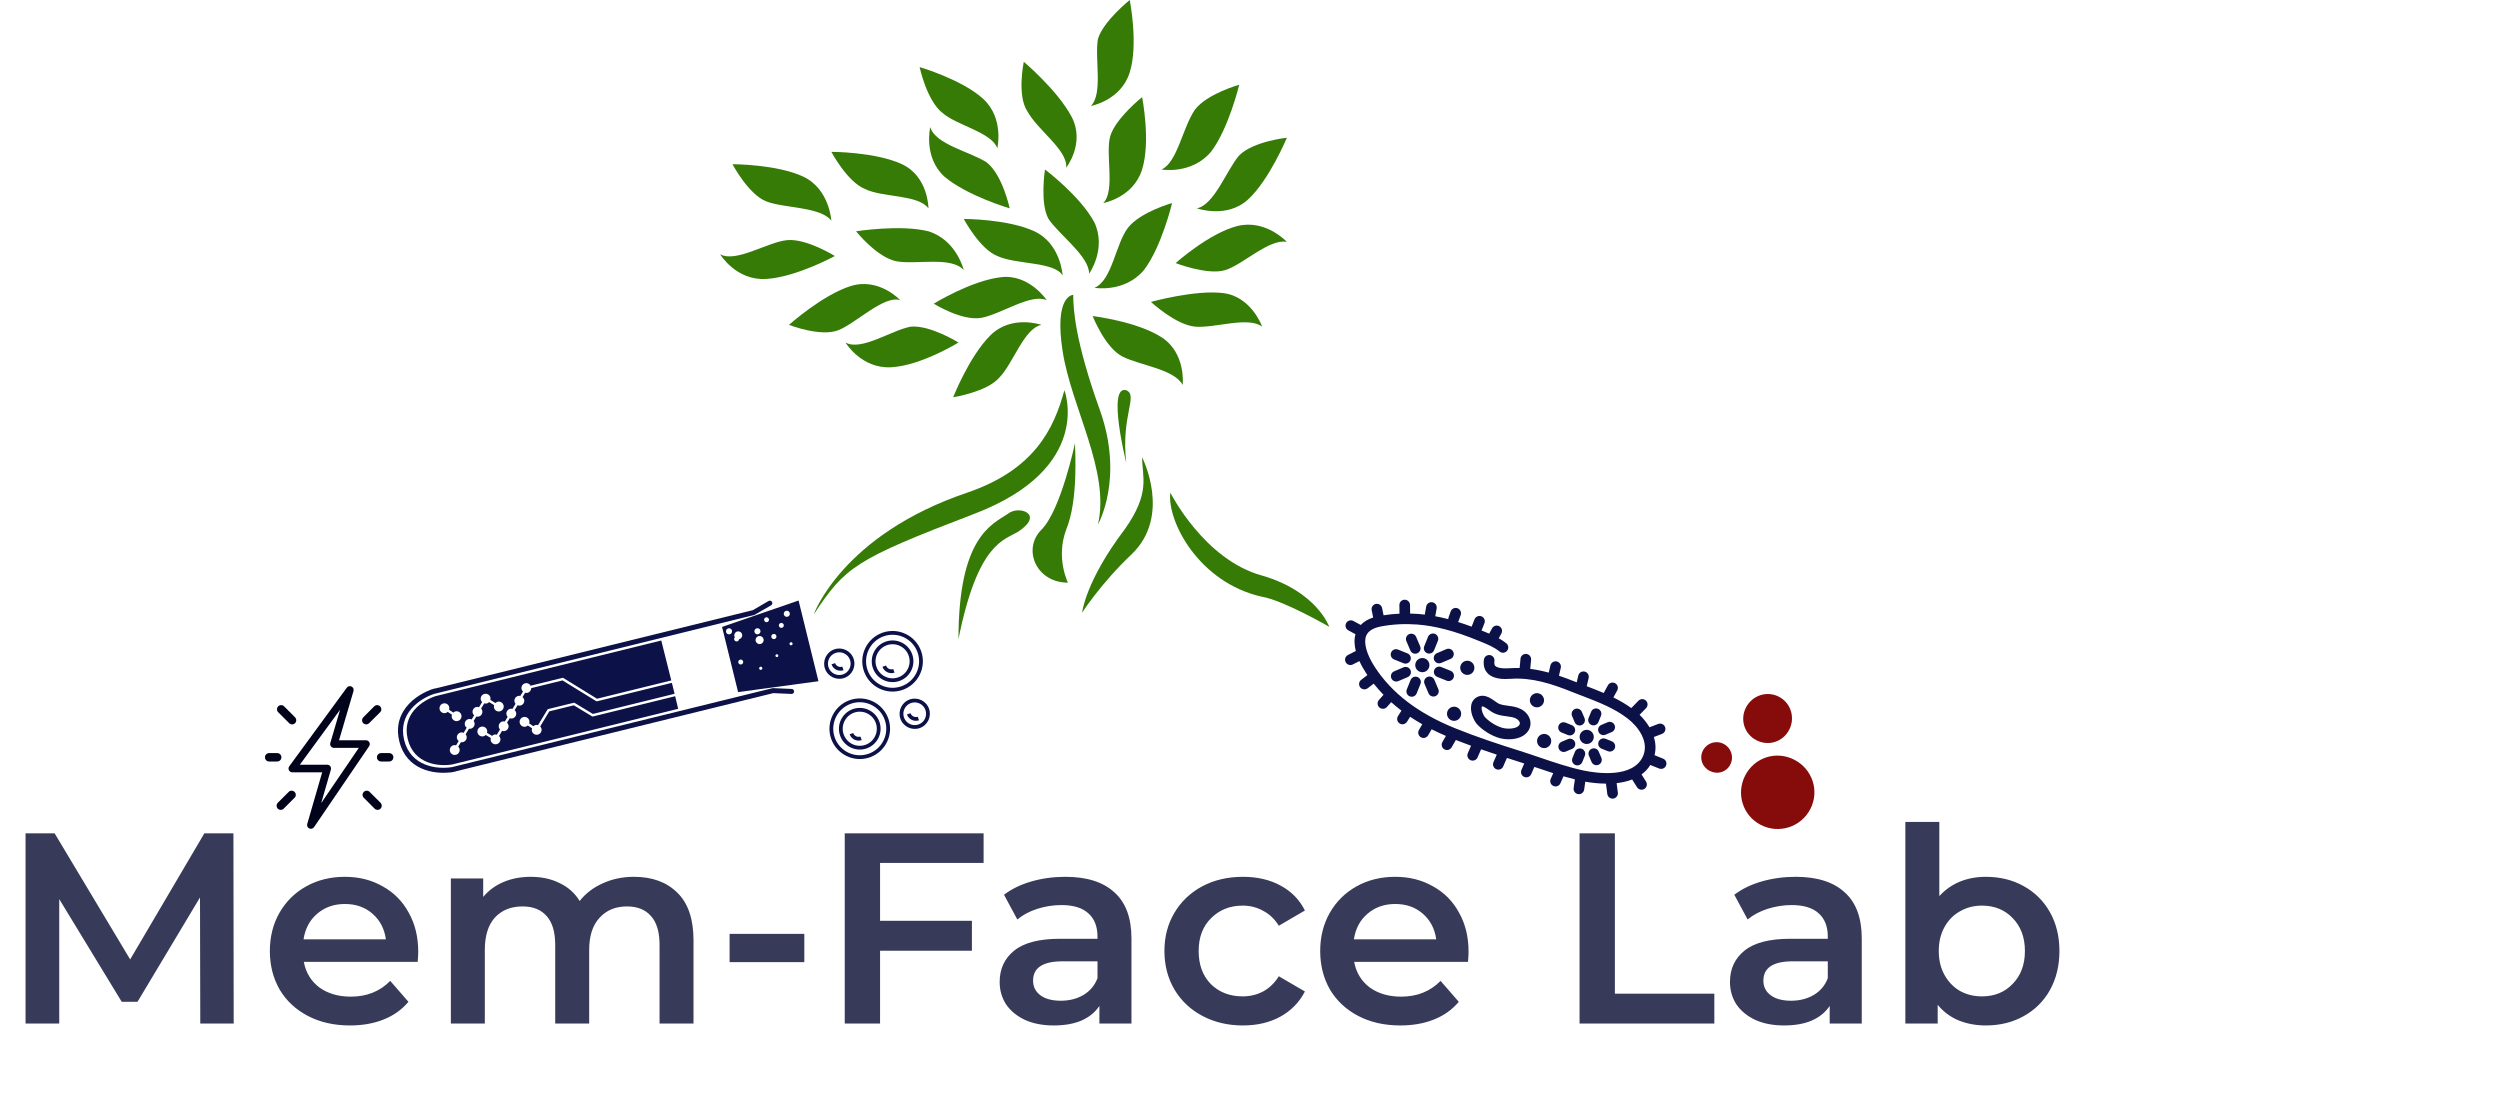 <svg width="1104" height="483" viewBox="0 0 1104 483" fill="none" xmlns="http://www.w3.org/2000/svg">
<path d="M600.323 291.936L597.393 293.426C597.344 293.451 597.294 293.474 597.243 293.495C596.117 293.973 594.798 293.503 594.235 292.397C593.646 291.241 594.107 289.826 595.263 289.238L598.439 287.622C598.534 287.574 598.633 287.543 598.731 287.509C598.099 285.036 597.91 282.465 598.584 280.073L595.414 278.353C594.274 277.735 593.851 276.309 594.468 275.168C595.088 274.029 596.515 273.606 597.654 274.224L600.901 275.985C602.252 274.539 604.085 273.439 606.387 272.694L605.735 269.458C605.48 268.184 606.31 266.943 607.574 266.691C608.846 266.434 610.084 267.257 610.341 268.529L610.983 271.711C613.294 271.348 615.643 271.097 618.034 270.991C618.03 270.941 618.018 270.895 618.017 270.845L617.965 267.217C617.946 265.92 618.983 264.857 620.28 264.834C621.578 264.816 622.644 265.852 622.662 267.15L622.714 270.778C622.715 270.838 622.693 270.892 622.69 270.952C623.838 270.98 624.987 271.013 626.146 271.099C627.159 271.174 628.181 271.278 629.211 271.403C629.214 271.283 629.217 271.162 629.238 271.04L629.801 267.859C630.028 266.579 631.249 265.729 632.525 265.955C633.802 266.181 634.654 267.4 634.428 268.677L633.865 271.858C633.848 271.953 633.809 272.037 633.781 272.126C635.67 272.481 637.59 272.901 639.571 273.423C639.573 273.166 639.592 272.905 639.683 272.648L640.621 270.017C641.057 268.794 642.402 268.158 643.622 268.593C644.844 269.029 645.482 270.372 645.046 271.594L644.108 274.225C644.05 274.387 643.976 274.539 643.889 274.68C645.827 275.285 647.817 275.965 649.875 276.728L651.159 273.487C651.636 272.281 653.004 271.691 654.208 272.169C655.415 272.647 656.004 274.012 655.526 275.218L654.254 278.429C654.333 278.461 654.407 278.488 654.486 278.52L655.402 278.893C656.139 279.192 656.881 279.497 657.622 279.811L658.895 277.474C659.514 276.335 660.942 275.915 662.08 276.535C663.22 277.155 663.64 278.583 663.019 279.722L661.849 281.871C663.001 282.518 664.13 283.22 665.187 284.08C666.193 284.899 666.346 286.379 665.526 287.385C664.71 288.389 663.228 288.542 662.222 287.724C659.79 285.744 656.801 284.531 653.635 283.246L652.708 282.869C642.344 278.631 633.792 276.38 625.797 275.785C620.267 275.372 614.863 275.668 609.737 276.66C606.342 277.322 604.189 278.673 603.335 280.688C602.04 283.743 603.458 288.932 607.128 294.57C614.642 306.106 626.152 314.914 642.318 321.492C652.129 325.484 662.37 328.826 671.096 331.567C673.999 332.48 676.959 333.488 679.821 334.462C686.235 336.645 692.869 338.902 699.395 340.278C704.474 341.347 721.369 344.036 725.654 333.713C728.213 327.542 723.578 321.039 718.831 317.345C712.934 312.757 705.655 309.967 698.616 307.268C696.986 306.643 695.361 306.02 693.756 305.378C685.481 302.064 676.536 299.09 667.207 299.764C663.985 299.997 659.405 299.988 656.858 297.241C655.894 296.199 654.841 294.316 655.297 291.258C655.489 289.975 656.684 289.092 657.968 289.282C659.25 289.473 660.135 290.669 659.944 291.952C659.724 293.421 660.161 293.892 660.305 294.047C660.793 294.574 662.294 295.409 666.869 295.078C668.287 294.976 669.689 294.962 671.08 294.999C671.082 294.967 671.077 294.936 671.08 294.904L671.45 290.903C671.568 289.611 672.717 288.661 674.005 288.78C675.297 288.9 676.248 290.044 676.127 291.336L675.756 295.338C675.755 295.351 675.749 295.363 675.747 295.376C678.532 295.729 681.258 296.301 683.926 297.031L684.667 293.852C684.963 292.589 686.225 291.801 687.489 292.098C688.752 292.392 689.537 293.655 689.243 294.918L688.433 298.393C690.84 299.202 693.199 300.094 695.502 301.016C695.759 301.118 696.022 301.216 696.279 301.318L696.977 298.326C697.27 297.064 698.536 296.277 699.798 296.573C701.061 296.868 701.846 298.13 701.551 299.394L700.701 303.036C703.192 303.992 705.705 304.965 708.193 306.028L710.051 302.636C710.675 301.499 712.103 301.082 713.241 301.704C714.378 302.328 714.795 303.755 714.173 304.893L712.474 307.994C715.217 309.341 717.876 310.871 720.388 312.676L723.528 309.443C724.439 308.509 725.922 308.491 726.851 309.395C727.781 310.299 727.803 311.786 726.899 312.717L724.039 315.66C725.688 317.256 727.212 319.123 728.425 321.169L732.26 319.696C733.47 319.231 734.83 319.836 735.294 321.047C735.749 322.232 735.181 323.558 734.021 324.05C733.996 324.061 733.97 324.071 733.943 324.082L730.353 325.461C731.144 328.021 731.34 330.741 730.644 333.5L734.423 335.017C735.627 335.5 736.211 336.868 735.727 338.073C735.485 338.676 735.02 339.124 734.466 339.359C733.914 339.593 733.273 339.618 732.673 339.377L728.787 337.817C727.726 339.516 726.407 340.891 724.903 341.988L726.893 345.142C727.585 346.239 727.257 347.69 726.161 348.382C726.05 348.451 725.937 348.51 725.822 348.559C724.78 349.001 723.544 348.636 722.92 347.649L720.758 344.222C718.578 345.07 716.241 345.572 713.902 345.83L714.449 350.033C714.588 351.103 713.985 352.097 713.039 352.499C712.846 352.581 712.64 352.638 712.422 352.666C711.136 352.834 709.958 351.927 709.79 350.641L709.193 346.06C705.621 346.034 702.357 345.601 700.064 345.191L699.57 348.688C699.451 349.534 698.894 350.211 698.161 350.522C697.781 350.684 697.354 350.747 696.916 350.685C695.631 350.504 694.738 349.316 694.919 348.031L695.465 344.163C693.78 343.749 692.101 343.301 690.427 342.811L689.085 345.882C688.834 346.454 688.384 346.876 687.85 347.103C687.277 347.346 686.608 347.362 685.992 347.093C684.803 346.573 684.26 345.189 684.78 344L685.904 341.429C683.349 340.609 680.809 339.76 678.309 338.909C678.068 338.827 677.82 338.744 677.578 338.662L676.177 341.864C675.927 342.437 675.477 342.859 674.943 343.085C674.37 343.329 673.701 343.345 673.083 343.076C671.895 342.555 671.354 341.17 671.873 339.982L673.106 337.162C671.962 336.783 670.816 336.404 669.686 336.05C668.316 335.619 666.898 335.168 665.46 334.707L663.818 338.464C663.568 339.036 663.117 339.459 662.584 339.685C662.011 339.928 661.342 339.944 660.725 339.675C659.536 339.156 658.993 337.771 659.513 336.582L660.971 333.248C658.707 332.502 656.396 331.721 654.053 330.904L652.488 334.486C652.237 335.058 651.787 335.48 651.253 335.707C650.68 335.95 650.011 335.966 649.395 335.697C648.206 335.177 647.663 333.793 648.183 332.604L649.617 329.323C647.374 328.506 645.127 327.655 642.886 326.772C642.854 326.842 642.83 326.915 642.791 326.983L641.025 330.039C640.759 330.497 640.363 330.832 639.91 331.025C639.254 331.303 638.478 331.281 637.815 330.896C636.692 330.247 636.308 328.81 636.956 327.688L638.519 324.984C636.334 324.049 634.231 323.072 632.211 322.051L630.67 324.716C630.405 325.175 630.009 325.51 629.555 325.702C628.899 325.981 628.124 325.959 627.461 325.574C626.338 324.924 625.953 323.488 626.601 322.365L628.066 319.832C626.203 318.775 624.419 317.675 622.708 316.532L621.324 318.745C621.059 319.169 620.681 319.479 620.253 319.661C619.572 319.95 618.764 319.913 618.087 319.491C616.988 318.803 616.655 317.353 617.342 316.254L618.824 313.885C618.84 313.858 618.863 313.838 618.88 313.812C617.299 312.613 615.79 311.372 614.352 310.085L612.452 312.225C612.213 312.495 611.926 312.696 611.615 312.829C610.805 313.172 609.836 313.045 609.135 312.423C608.166 311.561 608.077 310.077 608.938 309.107L610.964 306.825C609.426 305.242 607.975 303.602 606.624 301.895L603.953 303.945C603.792 304.07 603.618 304.17 603.44 304.246C602.478 304.654 601.325 304.38 600.66 303.513C599.869 302.484 600.063 301.009 601.092 300.219L603.852 298.1C603.633 297.777 603.405 297.461 603.192 297.133C602.292 295.752 601.237 293.95 600.323 291.936Z" fill="#0C1248"/>
<path d="M660.231 309.686C660.807 310.093 661.403 310.514 661.796 310.699C663.021 311.28 664.454 311.466 665.969 311.662C667.765 311.895 669.8 312.159 671.712 313.159C673.822 314.262 675.333 316.169 675.755 318.263C676.118 320.062 675.649 321.863 674.434 323.333C673.619 324.32 672.572 325.029 671.414 325.521C668.378 326.81 664.579 326.597 662.187 325.937C658.771 324.993 654.921 322.644 652.38 319.952C650.778 318.255 648.979 314.226 649.768 311.073C650.204 309.33 651.37 308.069 653.049 307.495C655.281 306.748 657.326 307.87 658 308.24C658.803 308.68 659.562 309.215 660.231 309.686ZM659.784 314.945C659.027 314.586 658.296 314.071 657.523 313.526C656.928 313.105 656.312 312.672 655.742 312.359L655.74 312.359C654.834 311.861 654.544 311.949 654.543 311.95C654.514 311.96 654.49 311.967 654.471 311.975C654.395 312.008 654.366 312.049 654.326 312.213C654.014 313.458 655.022 315.907 655.796 316.727C657.759 318.807 660.831 320.689 663.438 321.409C665.937 322.099 669.582 321.83 670.812 320.34C671.128 319.958 671.232 319.604 671.151 319.192C671.012 318.506 670.362 317.754 669.536 317.322C668.366 316.711 666.908 316.521 665.366 316.321C663.638 316.097 661.681 315.844 659.784 314.945Z" fill="#0C1248"/>
<path d="M679.939 312.113C678.347 312.789 676.508 312.046 675.832 310.454C675.156 308.862 675.898 307.023 677.491 306.347C679.083 305.671 680.921 306.414 681.597 308.006C682.273 309.598 681.531 311.437 679.939 312.113Z" fill="#0C1248"/>
<path d="M683.117 330.115C681.525 330.791 679.686 330.049 679.01 328.457C678.334 326.865 679.077 325.026 680.669 324.35C682.261 323.674 684.1 324.416 684.776 326.008C685.452 327.6 684.709 329.439 683.117 330.115Z" fill="#0C1248"/>
<path d="M629.331 296.6C627.739 297.276 625.9 296.533 625.224 294.941C624.548 293.349 625.291 291.511 626.883 290.834C628.475 290.158 630.313 290.901 630.99 292.493C631.666 294.085 630.923 295.924 629.331 296.6Z" fill="#0C1248"/>
<path d="M643.344 318.083C641.752 318.759 639.913 318.016 639.237 316.424C638.561 314.832 639.304 312.993 640.896 312.317C642.488 311.641 644.327 312.384 645.003 313.976C645.679 315.568 644.936 317.406 643.344 318.083Z" fill="#0C1248"/>
<path d="M649.189 297.791C647.597 298.468 645.758 297.725 645.082 296.133C644.406 294.541 645.148 292.702 646.741 292.026C648.333 291.35 650.171 292.092 650.847 293.685C651.523 295.277 650.781 297.115 649.189 297.791Z" fill="#0C1248"/>
<path d="M625.888 288.492C624.694 288.999 623.315 288.443 622.808 287.248L621.048 283.104C620.541 281.91 621.098 280.531 622.292 280.024C623.486 279.517 624.865 280.074 625.372 281.268L627.132 285.412C627.639 286.606 627.082 287.985 625.888 288.492Z" fill="#0C1248"/>
<path d="M630.621 281.222C631.107 280.018 632.475 279.437 633.678 279.923C634.881 280.409 635.463 281.778 634.976 282.981L633.29 287.155C633.047 287.757 632.583 288.203 632.03 288.437C631.477 288.672 630.834 288.696 630.232 288.453C629.029 287.967 628.448 286.598 628.934 285.395L630.621 281.222Z" fill="#0C1248"/>
<path d="M641.8 287.903C642.307 289.097 641.749 290.476 640.556 290.983L636.412 292.742C635.218 293.249 633.839 292.693 633.332 291.498C632.824 290.304 633.382 288.925 634.576 288.418L638.72 286.659C639.913 286.152 641.293 286.708 641.8 287.903Z" fill="#0C1248"/>
<path d="M633.371 295.843C633.856 294.64 635.225 294.059 636.428 294.545L640.603 296.23C641.805 296.716 642.387 298.085 641.901 299.288C641.658 299.889 641.194 300.335 640.641 300.57C640.088 300.805 639.445 300.829 638.844 300.586L634.669 298.901C633.466 298.415 632.885 297.046 633.371 295.843Z" fill="#0C1248"/>
<path d="M630.325 298.942C631.519 298.435 632.898 298.992 633.405 300.186L635.165 304.33C635.672 305.524 635.115 306.903 633.921 307.41C632.727 307.917 631.348 307.361 630.841 306.166L629.081 302.022C628.574 300.828 629.132 299.449 630.325 298.942Z" fill="#0C1248"/>
<path d="M627.279 302.039L625.593 306.213C625.35 306.814 624.886 307.26 624.333 307.495C623.78 307.73 623.137 307.754 622.535 307.511C621.332 307.025 620.751 305.656 621.237 304.454L622.923 300.279C623.409 299.076 624.778 298.495 625.981 298.981C627.184 299.467 627.765 300.836 627.279 302.039Z" fill="#0C1248"/>
<path d="M622.882 295.936C623.389 297.13 622.831 298.509 621.638 299.016L617.494 300.776C616.3 301.283 614.921 300.726 614.414 299.532C613.906 298.337 614.464 296.958 615.658 296.452L619.802 294.692C620.995 294.185 622.375 294.742 622.882 295.936Z" fill="#0C1248"/>
<path d="M617.37 286.848L621.544 288.533C622.747 289.019 623.329 290.388 622.843 291.591C622.6 292.193 622.136 292.639 621.583 292.874C621.03 293.109 620.387 293.132 619.785 292.889L615.611 291.204C614.408 290.719 613.826 289.35 614.312 288.147C614.798 286.944 616.167 286.363 617.37 286.848Z" fill="#0C1248"/>
<path d="M701.912 328.302C700.32 328.978 698.481 328.235 697.805 326.643C697.129 325.051 697.872 323.212 699.464 322.536C701.056 321.86 702.894 322.603 703.571 324.195C704.247 325.787 703.504 327.625 701.912 328.302Z" fill="#0C1248"/>
<path d="M698.469 320.194C697.275 320.701 695.896 320.144 695.389 318.95L694.216 316.187C693.709 314.993 694.266 313.614 695.46 313.107C696.653 312.6 698.033 313.157 698.54 314.351L699.713 317.114C700.22 318.308 699.663 319.687 698.469 320.194Z" fill="#0C1248"/>
<path d="M701.515 317.097L702.64 314.314C703.126 313.112 704.494 312.531 705.697 313.017C706.9 313.503 707.482 314.871 706.996 316.075L705.871 318.857C705.628 319.458 705.164 319.904 704.611 320.139C704.058 320.374 703.415 320.398 702.814 320.155C701.61 319.669 701.029 318.3 701.515 317.097Z" fill="#0C1248"/>
<path d="M705.913 323.2C705.406 322.006 705.963 320.627 707.157 320.12L709.92 318.947C711.113 318.44 712.493 318.996 713 320.191C713.507 321.385 712.95 322.764 711.756 323.271L708.993 324.444C707.799 324.951 706.42 324.394 705.913 323.2Z" fill="#0C1248"/>
<path d="M711.831 331.71C711.277 331.945 710.635 331.968 710.033 331.726L707.25 330.603C706.047 330.117 705.466 328.748 705.952 327.545C706.438 326.341 707.806 325.761 709.009 326.246L711.792 327.369C712.995 327.855 713.576 329.224 713.09 330.427C712.847 331.029 712.384 331.475 711.831 331.71Z" fill="#0C1248"/>
<path d="M702.906 330.644C704.1 330.137 705.479 330.693 705.987 331.888L707.16 334.65C707.667 335.844 707.109 337.223 705.916 337.73C704.722 338.237 703.343 337.681 702.835 336.486L701.662 333.724C701.155 332.53 701.713 331.151 702.906 330.644Z" fill="#0C1248"/>
<path d="M699.86 333.741L698.736 336.523C698.493 337.124 698.029 337.57 697.476 337.805C696.923 338.04 696.28 338.064 695.678 337.821C694.475 337.335 693.894 335.966 694.38 334.763L695.504 331.98C695.991 330.778 697.359 330.197 698.562 330.683C699.765 331.169 700.346 332.537 699.86 333.741Z" fill="#0C1248"/>
<path d="M688.376 330.647C687.868 329.453 688.426 328.074 689.62 327.567L692.383 326.394C693.576 325.887 694.956 326.443 695.463 327.638C695.97 328.832 695.412 330.211 694.219 330.718L691.456 331.891C690.262 332.398 688.883 331.841 688.376 330.647Z" fill="#0C1248"/>
<path d="M694.164 324.575C693.611 324.81 692.968 324.834 692.367 324.592L689.584 323.468C688.381 322.982 687.799 321.614 688.285 320.41C688.771 319.207 690.14 318.627 691.342 319.111L694.125 320.235C695.328 320.721 695.91 322.09 695.424 323.293C695.181 323.894 694.717 324.34 694.164 324.575Z" fill="#0C1248"/>
<path d="M473.942 130.212C473.942 130.212 465.365 130.212 469.264 155.162C473.162 180.113 490.316 208.183 484.858 231.574C484.858 231.574 496.554 211.301 485.638 180.893C474.722 150.484 473.942 136.449 473.942 130.212Z" fill="#357B06"/>
<path d="M474.722 195.707C474.722 195.707 468.484 225.336 459.907 233.913C451.331 242.49 457.568 257.304 471.603 257.304C471.603 257.304 466.145 246.388 470.823 233.913C476.281 220.658 474.722 198.826 474.722 195.707Z" fill="#357B06"/>
<path d="M497.333 204.284C497.333 204.284 488.756 169.977 497.333 172.316C502.791 174.655 494.994 183.232 497.333 204.284Z" fill="#357B06"/>
<path d="M470.043 172.316C470.043 172.316 483.298 206.623 430.278 226.896C377.258 247.168 373.359 250.287 359.324 271.339C359.324 271.339 371.8 236.252 427.159 217.539C456.788 207.403 465.365 189.47 470.043 172.316Z" fill="#357B06"/>
<path d="M423.261 282.255C431.838 239.371 443.533 238.591 449.771 234.693C461.467 226.896 449.771 222.997 445.093 226.896C438.075 231.574 423.261 237.032 423.261 282.255Z" fill="#357B06"/>
<path d="M504.351 201.945C504.351 201.945 517.606 227.675 499.672 244.829C486.417 257.304 477.841 270.559 477.841 270.559C477.841 270.559 479.4 256.525 496.554 233.913C508.249 217.539 504.351 210.522 504.351 201.945Z" fill="#357B06"/>
<path d="M516.826 217.539C516.826 217.539 531.641 247.168 557.371 254.185C581.542 261.203 587 276.797 587 276.797C587 276.797 566.728 265.101 557.371 263.542C529.302 257.304 515.267 230.014 516.826 217.539Z" fill="#357B06"/>
<path d="M480.959 120.855C480.959 120.855 488.756 109.939 483.298 98.243C477.061 86.548 461.466 74.852 461.466 74.852C461.466 74.852 459.127 89.667 463.026 96.684C467.704 103.701 480.959 113.058 480.959 120.855Z" fill="#357B06"/>
<path d="M522.284 169.977C522.284 169.977 523.843 155.942 512.927 148.925C502.011 141.907 482.519 139.568 482.519 139.568C482.519 139.568 487.977 153.603 495.774 157.501C503.571 161.4 518.385 162.959 522.284 169.977Z" fill="#357B06"/>
<path d="M469.264 121.635C469.264 121.635 468.484 107.6 456.788 102.142C445.093 96.684 425.6 96.684 425.6 96.684C425.6 96.684 432.617 109.939 440.414 113.058C448.991 116.956 465.365 115.397 469.264 121.635Z" fill="#357B06"/>
<path d="M367.122 97.464C367.122 97.464 366.342 83.429 354.646 77.971C342.951 72.513 323.458 72.513 323.458 72.513C323.458 72.513 330.475 85.768 338.273 88.887C346.07 92.006 362.444 91.226 367.122 97.464Z" fill="#357B06"/>
<path d="M483.299 127.093C483.299 127.093 496.554 129.432 505.13 119.296C512.928 109.159 517.606 89.667 517.606 89.667C517.606 89.667 503.571 93.565 498.113 100.583C492.655 107.6 491.096 123.974 483.299 127.093Z" fill="#357B06"/>
<path d="M557.371 144.246C557.371 144.246 552.693 130.991 540.218 129.432C527.742 127.872 508.25 133.33 508.25 133.33C508.25 133.33 519.165 143.467 527.742 144.246C536.319 145.026 551.134 139.568 557.371 144.246Z" fill="#357B06"/>
<path d="M487.197 89.667C487.197 89.667 500.452 87.328 504.351 74.852C508.249 62.377 504.351 42.884 504.351 42.884C504.351 42.884 492.655 52.241 490.316 60.038C487.977 67.835 492.655 84.209 487.197 89.667Z" fill="#357B06"/>
<path d="M410.785 56.139C410.785 56.139 407.667 69.394 417.023 77.971C427.159 86.548 445.872 92.006 445.872 92.006C445.872 92.006 442.753 77.191 435.736 71.733C428.719 67.055 413.125 63.936 410.785 56.139Z" fill="#357B06"/>
<path d="M318 112.278C318 112.278 325.017 123.974 338.272 123.194C351.528 122.415 368.681 113.058 368.681 113.058C368.681 113.058 356.206 105.261 347.629 106.041C339.052 106.82 325.017 116.177 318 112.278Z" fill="#357B06"/>
<path d="M528.522 92.006C528.522 92.006 541.777 96.684 551.133 88.107C560.49 79.531 568.287 60.818 568.287 60.818C568.287 60.818 553.472 62.377 547.235 68.615C541.777 74.852 536.319 90.447 528.522 92.006Z" fill="#357B06"/>
<path d="M512.927 74.852C512.927 74.852 526.183 77.191 534.759 67.055C542.556 56.919 547.235 37.426 547.235 37.426C547.235 37.426 533.2 41.325 527.742 48.342C522.284 56.139 519.945 71.733 512.927 74.852Z" fill="#357B06"/>
<path d="M470.823 74.072C470.823 74.072 479.4 63.157 473.162 51.461C466.925 39.765 452.11 27.29 452.11 27.29C452.11 27.29 448.991 42.104 453.67 49.122C458.348 57.699 471.603 66.275 470.823 74.072Z" fill="#357B06"/>
<path d="M440.414 65.496C440.414 65.496 443.533 52.241 434.177 43.664C424.82 35.087 406.107 29.629 406.107 29.629C406.107 29.629 409.226 44.444 416.243 49.902C422.481 55.36 438.075 58.478 440.414 65.496Z" fill="#357B06"/>
<path d="M410.006 92.006C410.006 92.006 410.006 77.971 398.31 72.513C386.614 67.055 367.122 67.055 367.122 67.055C367.122 67.055 374.139 80.31 381.936 83.429C389.733 87.328 405.327 85.768 410.006 92.006Z" fill="#357B06"/>
<path d="M397.531 132.551C397.531 132.551 388.174 122.415 375.699 126.313C363.223 130.212 348.409 143.467 348.409 143.467C348.409 143.467 362.444 148.925 370.241 145.806C378.038 142.687 390.513 130.212 397.531 132.551Z" fill="#357B06"/>
<path d="M568.287 106.82C568.287 106.82 558.93 96.684 546.455 99.803C533.98 102.922 519.165 116.177 519.165 116.177C519.165 116.177 533.2 121.635 540.997 119.296C548.794 116.957 560.49 105.261 568.287 106.82Z" fill="#357B06"/>
<path d="M481.739 46.783C481.739 46.783 494.994 44.444 498.893 31.968C502.791 19.493 498.893 0 498.893 0C498.893 0 487.197 9.357 484.858 17.154C483.298 25.73 487.197 41.325 481.739 46.783Z" fill="#357B06"/>
<path d="M462.246 132.551C462.246 132.551 454.449 120.855 441.974 122.414C428.719 123.974 412.345 134.11 412.345 134.11C412.345 134.11 424.82 141.907 433.397 140.348C441.974 138.788 455.229 129.432 462.246 132.551Z" fill="#357B06"/>
<path d="M459.907 143.467C459.907 143.467 446.652 138.788 437.296 148.145C427.939 157.501 420.922 175.435 420.922 175.435C420.922 175.435 435.736 173.096 441.194 166.858C447.432 160.62 452.11 145.026 459.907 143.467Z" fill="#357B06"/>
<path d="M373.359 151.264C373.359 151.264 380.377 162.959 393.632 162.18C406.887 161.4 423.261 151.264 423.261 151.264C423.261 151.264 410.785 143.467 402.208 144.246C393.632 145.806 380.377 155.162 373.359 151.264Z" fill="#357B06"/>
<path d="M425.6 119.296C425.6 119.296 422.481 106.041 410.006 102.142C397.531 99.023 378.038 102.142 378.038 102.142C378.038 102.142 387.394 113.838 395.971 115.397C404.548 116.957 420.142 113.058 425.6 119.296Z" fill="#357B06"/>
<path d="M381.511 296.394C383.921 303.37 391.558 307.084 398.534 304.674C405.509 302.264 409.224 294.627 406.814 287.651C404.404 280.676 396.767 276.961 389.791 279.371C382.815 281.782 379.101 289.419 381.511 296.394ZM405.232 288.198C407.342 294.302 404.092 300.983 397.987 303.093C391.883 305.202 385.202 301.952 383.093 295.848C380.983 289.743 384.233 283.062 390.337 280.953C396.442 278.844 403.123 282.093 405.232 288.198Z" fill="#0C1248"/>
<path d="M385.465 295.028C387.122 299.824 392.372 302.378 397.168 300.721C401.964 299.063 404.517 293.813 402.86 289.017C401.203 284.222 395.953 281.668 391.157 283.325C386.362 284.982 383.808 290.232 385.465 295.028ZM401.279 289.564C402.635 293.488 400.545 297.783 396.621 299.139C392.698 300.495 388.402 298.406 387.046 294.482C385.69 290.557 387.78 286.262 391.704 284.906C395.627 283.551 399.923 285.64 401.279 289.564Z" fill="#0C1248"/>
<path d="M395.011 297.04L394.465 295.459C393.157 295.911 391.725 295.214 391.273 293.906L389.691 294.453C390.445 296.633 392.831 297.793 395.011 297.04Z" fill="#0C1248"/>
<path d="M367.021 326.184C369.431 333.16 377.068 336.874 384.044 334.464C391.019 332.054 394.734 324.417 392.324 317.441C389.914 310.465 382.277 306.751 375.301 309.161C368.325 311.571 364.611 319.208 367.021 326.184ZM390.742 317.988C392.852 324.092 389.602 330.773 383.497 332.882C377.393 334.992 370.712 331.742 368.603 325.638C366.493 319.533 369.743 312.852 375.847 310.743C381.952 308.633 388.633 311.883 390.742 317.988Z" fill="#0C1248"/>
<path d="M370.975 324.818C372.632 329.614 377.882 332.167 382.678 330.51C387.474 328.853 390.027 323.603 388.37 318.807C386.713 314.012 381.463 311.458 376.667 313.115C371.872 314.772 369.318 320.022 370.975 324.818ZM386.789 319.354C388.145 323.278 386.055 327.573 382.131 328.929C378.208 330.285 373.912 328.196 372.556 324.271C371.2 320.347 373.29 316.052 377.214 314.696C381.137 313.34 385.433 315.429 386.789 319.354Z" fill="#0C1248"/>
<path d="M380.521 326.83L379.975 325.249C378.667 325.7 377.235 325.004 376.783 323.696L375.201 324.243C375.955 326.423 378.341 327.583 380.521 326.83Z" fill="#0C1248"/>
<path d="M397.615 317.383C398.82 320.871 402.638 322.728 406.126 321.523C409.614 320.318 411.471 316.5 410.266 313.012C409.061 309.524 405.242 307.667 401.755 308.872C398.267 310.077 396.41 313.895 397.615 317.383ZM408.685 313.558C409.589 316.175 408.196 319.038 405.58 319.942C402.963 320.846 400.1 319.453 399.196 316.837C398.292 314.22 399.685 311.357 402.301 310.453C404.918 309.549 407.781 310.942 408.685 313.558Z" fill="#0C1248"/>
<path d="M405.824 318.087L405.277 316.506C403.97 316.958 402.538 316.261 402.086 314.953L400.504 315.5C401.257 317.68 403.644 318.84 405.824 318.087Z" fill="#0C1248"/>
<path d="M364.302 295.26C365.507 298.747 369.326 300.605 372.813 299.4C376.301 298.194 378.158 294.376 376.953 290.888C375.748 287.4 371.93 285.543 368.442 286.748C364.954 287.953 363.097 291.772 364.302 295.26ZM375.372 291.435C376.276 294.051 374.883 296.914 372.267 297.818C369.65 298.722 366.787 297.33 365.883 294.713C364.979 292.097 366.372 289.234 368.988 288.33C371.605 287.426 374.468 288.818 375.372 291.435Z" fill="#0C1248"/>
<path d="M372.511 295.963L371.965 294.382C370.657 294.834 369.225 294.137 368.773 292.83L367.191 293.376C367.945 295.556 370.331 296.717 372.511 295.963Z" fill="#0C1248"/>
<path d="M792.362 335.496C800.366 339.612 803.576 349.251 799.459 357.256C795.343 365.26 785.563 368.397 777.559 364.28C769.555 360.164 766.559 350.457 770.675 342.453C774.791 334.448 784.358 331.38 792.362 335.496ZM761.159 328.506C764.529 330.239 765.825 334.28 764.092 337.65C762.359 341.02 758.39 342.176 755.02 340.443C751.65 338.71 750.281 334.809 752.014 331.439C753.747 328.069 757.789 326.772 761.159 328.506ZM785.546 307.665C790.881 310.409 792.858 316.929 790.114 322.264C787.37 327.599 780.991 329.648 775.653 326.903C770.315 324.158 768.269 317.78 771.014 312.442C773.76 307.104 780.208 304.92 785.546 307.665Z" fill="#860C0C"/>
<path d="M163.109 327.795C162.966 327.525 162.753 327.299 162.491 327.141C162.23 326.984 161.93 326.901 161.625 326.901H149.717L156.111 305.153C156.223 304.774 156.197 304.367 156.038 304.005C155.88 303.643 155.599 303.349 155.244 303.174C154.89 302.999 154.485 302.954 154.101 303.048C153.717 303.142 153.379 303.368 153.145 303.687L127.738 338.394C127.554 338.644 127.444 338.94 127.419 339.249C127.394 339.559 127.455 339.869 127.595 340.145C127.735 340.422 127.95 340.654 128.214 340.817C128.478 340.979 128.782 341.065 129.092 341.065H142.274L135.678 363.855C135.567 364.238 135.596 364.649 135.761 365.013C135.926 365.377 136.215 365.67 136.576 365.84C136.937 366.01 137.348 366.046 137.733 365.941C138.118 365.836 138.454 365.596 138.679 365.266L163.013 329.524C163.185 329.272 163.285 328.978 163.302 328.673C163.319 328.368 163.252 328.064 163.109 327.795ZM141.834 354.666L146.12 339.853C146.193 339.603 146.206 339.339 146.159 339.083C146.112 338.827 146.007 338.585 145.85 338.377C145.694 338.169 145.491 338 145.258 337.883C145.025 337.767 144.768 337.707 144.507 337.707H132.403L150.179 313.425L145.863 328.106C145.789 328.356 145.775 328.62 145.821 328.877C145.867 329.134 145.973 329.377 146.129 329.586C146.285 329.795 146.488 329.965 146.722 330.081C146.955 330.198 147.213 330.259 147.474 330.259H158.451L141.834 354.666Z" fill="#01031A"/>
<path d="M124.269 334.421C124.269 333.928 124.074 333.455 123.725 333.106C123.376 332.758 122.903 332.562 122.41 332.562H118.859C118.366 332.562 117.893 332.758 117.545 333.106C117.196 333.455 117 333.928 117 334.421C117 334.914 117.196 335.387 117.545 335.735C117.893 336.084 118.366 336.28 118.859 336.28H122.41C122.655 336.28 122.896 336.232 123.122 336.138C123.347 336.045 123.552 335.908 123.725 335.735C123.898 335.563 124.035 335.358 124.128 335.132C124.221 334.907 124.27 334.665 124.269 334.421Z" fill="#01031A"/>
<path d="M171.859 332.562H168.307C167.814 332.562 167.341 332.758 166.993 333.106C166.644 333.455 166.448 333.928 166.448 334.421C166.448 334.914 166.644 335.387 166.993 335.735C167.341 336.084 167.814 336.28 168.307 336.28H171.859C172.352 336.28 172.825 336.084 173.173 335.735C173.522 335.387 173.718 334.914 173.718 334.421C173.718 333.928 173.522 333.455 173.173 333.106C172.825 332.758 172.352 332.562 171.859 332.562Z" fill="#01031A"/>
<path d="M127.715 319.361C128.061 319.696 128.525 319.883 129.007 319.883C129.489 319.883 129.952 319.696 130.299 319.361C130.634 319.014 130.822 318.551 130.822 318.069C130.822 317.586 130.634 317.123 130.299 316.776L125.279 311.738C124.921 311.469 124.478 311.339 124.031 311.37C123.585 311.402 123.164 311.593 122.848 311.91C122.531 312.227 122.34 312.647 122.308 313.094C122.277 313.54 122.407 313.983 122.676 314.341L127.715 319.361Z" fill="#01031A"/>
<path d="M129.814 349.481C129.505 349.269 129.139 349.156 128.765 349.156C128.39 349.156 128.024 349.269 127.715 349.481L122.676 354.501C122.335 354.848 122.145 355.315 122.145 355.802C122.145 356.289 122.335 356.756 122.676 357.103C123.024 357.444 123.491 357.635 123.977 357.635C124.464 357.635 124.931 357.444 125.279 357.103L130.299 352.065C130.577 351.658 130.683 351.157 130.592 350.672C130.501 350.188 130.221 349.759 129.814 349.481Z" fill="#01031A"/>
<path d="M163.003 349.481C162.645 349.236 162.213 349.124 161.781 349.164C161.35 349.205 160.946 349.394 160.639 349.701C160.333 350.007 160.143 350.411 160.103 350.843C160.062 351.275 160.174 351.707 160.419 352.065L165.439 357.104C165.786 357.444 166.253 357.635 166.74 357.635C167.227 357.635 167.694 357.444 168.041 357.104C168.382 356.756 168.573 356.289 168.573 355.802C168.573 355.316 168.382 354.848 168.041 354.501L163.003 349.481Z" fill="#01031A"/>
<path d="M163.003 319.361L168.042 314.341C168.311 313.983 168.441 313.54 168.41 313.093C168.378 312.647 168.186 312.226 167.87 311.91C167.553 311.593 167.133 311.402 166.686 311.37C166.24 311.338 165.797 311.469 165.439 311.738L160.419 316.777C160.083 317.123 159.896 317.587 159.896 318.069C159.896 318.551 160.083 319.015 160.419 319.361C160.765 319.696 161.229 319.884 161.711 319.884C162.193 319.883 162.656 319.696 163.003 319.361Z" fill="#01031A"/>
<path d="M192.255 308.35C192.438 308.283 192.076 308.392 192.255 308.35V308.35Z" fill="#0C1248"/>
<path d="M199.266 336.786C199.088 336.831 199.458 336.76 199.266 336.786V336.786Z" fill="#0C1248"/>
<path d="M199.708 337.584L299.479 313.013C299.353 312.367 298.849 310.263 298.161 307.448L261.858 316.396C261.717 316.431 261.566 316.407 261.441 316.331L253.399 311.469L242.568 314.138L238.54 320.801C238.799 321.069 239.015 321.379 239.111 321.768C239.4 322.937 238.687 324.116 237.516 324.406C236.348 324.694 235.168 323.98 234.879 322.811C234.777 322.396 234.836 321.993 234.964 321.615L233.075 320.374C232.818 320.607 232.521 320.8 232.16 320.889C230.989 321.179 229.811 320.464 229.523 319.293C229.234 318.124 229.947 316.945 231.117 316.656C232.287 316.368 233.467 317.081 233.755 318.251C233.857 318.665 233.798 319.068 233.671 319.446L235.559 320.686C235.817 320.454 236.113 320.261 236.474 320.172C236.864 320.075 237.24 320.124 237.598 320.23L241.744 313.373C241.819 313.248 241.941 313.157 242.083 313.122L253.357 310.343C253.498 310.309 253.649 310.333 253.774 310.409L261.816 315.271L297.898 306.375C297.533 304.889 297.128 303.252 296.705 301.547L263.682 309.686C263.54 309.72 263.387 309.696 263.261 309.619L248.412 300.474L234.587 303.881C234.568 304.842 233.949 305.715 232.97 305.954C232.602 306.046 232.244 306.007 231.902 305.919L230.746 307.832C231.072 308.115 231.345 308.469 231.457 308.923C231.743 310.092 231.031 311.272 229.863 311.56C229.409 311.672 228.97 311.596 228.564 311.437L227.265 313.585C227.559 313.864 227.804 314.195 227.908 314.616C228.198 315.783 227.482 316.966 226.312 317.255C225.892 317.358 225.485 317.295 225.102 317.163L223.89 319.169C224.179 319.446 224.423 319.776 224.527 320.194C224.814 321.36 224.1 322.54 222.932 322.832C222.514 322.935 222.108 322.871 221.728 322.742L220.357 325.01C220.615 325.278 220.834 325.588 220.93 325.976C221.216 327.147 220.505 328.329 219.334 328.615C218.167 328.905 216.985 328.191 216.696 327.019C216.602 326.636 216.648 326.267 216.749 325.911L214.494 324.567C214.226 324.829 213.912 325.051 213.518 325.147C212.35 325.435 211.17 324.722 210.88 323.552C210.593 322.382 211.306 321.204 212.474 320.915C213.646 320.627 214.825 321.34 215.112 322.509C215.207 322.894 215.162 323.266 215.06 323.621L217.314 324.964C217.583 324.701 217.898 324.478 218.291 324.381C218.681 324.286 219.056 324.335 219.414 324.44L220.803 322.143C220.573 321.887 220.382 321.594 220.294 321.237C220.006 320.063 220.718 318.885 221.89 318.598C222.247 318.509 222.597 318.54 222.931 318.626L224.179 316.562C223.952 316.307 223.764 316.014 223.677 315.659C223.388 314.489 224.101 313.31 225.272 313.02C225.627 312.933 225.974 312.963 226.305 313.045L227.659 310.806C227.464 310.564 227.306 310.287 227.226 309.964C226.936 308.794 227.649 307.615 228.82 307.327C229.143 307.247 229.462 307.259 229.768 307.321L230.948 305.368C230.668 305.094 230.433 304.772 230.332 304.363C230.044 303.192 230.758 302.01 231.929 301.722C232.908 301.481 233.862 301.964 234.326 302.807L248.373 299.345C248.516 299.311 248.669 299.335 248.794 299.413L263.643 308.559L296.437 300.476C294.548 292.883 292.415 284.422 292.017 282.841L192.278 307.435C186.728 309.255 177.315 315.256 180.071 326.434C182.823 337.609 193.95 338.552 199.708 337.584ZM196.786 314.872C195.617 315.163 194.435 314.448 194.147 313.277C193.86 312.111 194.572 310.929 195.741 310.64C196.911 310.352 198.093 311.066 198.38 312.236C198.484 312.65 198.424 313.053 198.296 313.43L200.185 314.67C200.443 314.437 200.738 314.245 201.1 314.156C202.27 313.868 203.45 314.582 203.739 315.752C204.027 316.922 203.315 318.1 202.144 318.39C200.975 318.677 199.793 317.964 199.504 316.795C199.401 316.379 199.462 315.976 199.59 315.598L197.701 314.359C197.443 314.591 197.147 314.784 196.786 314.872ZM198.695 331.726C198.407 330.554 199.12 329.373 200.287 329.086C200.676 328.991 201.049 329.039 201.407 329.142L202.549 327.244C202.205 326.958 201.921 326.593 201.805 326.122C201.518 324.952 202.231 323.772 203.399 323.484C203.867 323.367 204.319 323.449 204.732 323.617L206.092 321.359C205.719 321.068 205.414 320.683 205.294 320.19C205.005 319.018 205.719 317.837 206.888 317.552C207.378 317.431 207.858 317.518 208.287 317.709L209.384 315.886C209.088 315.609 208.839 315.275 208.735 314.851C208.447 313.681 209.161 312.5 210.331 312.212C210.751 312.108 211.159 312.171 211.539 312.303L212.907 310.032C212.647 309.764 212.427 309.452 212.332 309.063C212.043 307.893 212.755 306.713 213.926 306.425C215.095 306.136 216.276 306.85 216.564 308.02C216.654 308.383 216.618 308.736 216.531 309.074L218.783 310.456C219.05 310.202 219.358 309.986 219.743 309.891C220.912 309.604 222.093 310.318 222.382 311.487C222.669 312.658 221.956 313.839 220.786 314.126C219.617 314.416 218.436 313.7 218.149 312.53C218.051 312.136 218.102 311.757 218.209 311.397L215.984 310.032C215.709 310.317 215.383 310.557 214.969 310.658C214.581 310.753 214.207 310.705 213.849 310.602L212.464 312.903C212.691 313.159 212.88 313.451 212.967 313.806C213.254 314.975 212.541 316.156 211.372 316.445C211.019 316.532 210.675 316.503 210.346 316.423L209.167 318.383C209.33 318.606 209.457 318.86 209.527 319.145C209.814 320.313 209.098 321.496 207.928 321.784C207.647 321.853 207.368 321.857 207.1 321.819L205.629 324.261C205.815 324.497 205.961 324.768 206.037 325.079C206.324 326.246 205.609 327.428 204.442 327.718C204.133 327.794 203.83 327.792 203.537 327.739L202.351 329.71C202.612 329.98 202.831 330.292 202.926 330.682C203.217 331.85 202.502 333.03 201.331 333.321C200.163 333.609 198.984 332.895 198.695 331.726Z" fill="#0C1248"/>
<path d="M361.432 300.829L352.649 265.185L318.856 276.861L325.946 305.623L361.432 300.829ZM343.682 289.402C343.766 289.742 343.558 290.084 343.218 290.169C342.879 290.252 342.537 290.045 342.452 289.706C342.368 289.366 342.576 289.023 342.915 288.94C343.254 288.856 343.6 289.063 343.682 289.402ZM346.143 271.367C345.965 270.645 346.407 269.912 347.132 269.733C347.855 269.555 348.587 269.998 348.767 270.721C348.944 271.447 348.501 272.176 347.778 272.356C347.052 272.535 346.322 272.094 346.143 271.367ZM344.776 275.109C345.364 274.963 345.958 275.324 346.103 275.912C346.247 276.5 345.89 277.093 345.302 277.239C344.713 277.384 344.119 277.023 343.974 276.436C343.829 275.849 344.188 275.255 344.776 275.109ZM337.456 273.941C337.313 273.362 337.667 272.776 338.246 272.634C338.823 272.49 339.412 272.845 339.554 273.425C339.697 274.003 339.342 274.59 338.763 274.734C338.183 274.875 337.599 274.521 337.456 273.941ZM349.164 283.625C349.531 283.536 349.902 283.761 349.992 284.126C350.082 284.491 349.858 284.863 349.492 284.954C349.126 285.042 348.756 284.818 348.664 284.453C348.575 284.087 348.798 283.715 349.164 283.625ZM341.464 279.975C342.081 279.823 342.704 280.199 342.854 280.815C343.006 281.432 342.63 282.055 342.013 282.207C341.399 282.358 340.775 281.981 340.623 281.366C340.473 280.747 340.848 280.126 341.464 279.975ZM333.177 279.098C332.998 278.374 333.441 277.641 334.164 277.463C334.888 277.284 335.62 277.727 335.798 278.451C335.977 279.175 335.536 279.908 334.81 280.086C334.087 280.267 333.354 279.822 333.177 279.098ZM335.014 280.914C335.969 280.677 336.936 281.261 337.17 282.217C337.404 283.173 336.823 284.137 335.867 284.372C334.913 284.607 333.946 284.024 333.711 283.068C333.476 282.112 334.059 281.149 335.014 280.914ZM320.62 279.113C320.442 278.389 320.884 277.657 321.609 277.477C322.333 277.3 323.065 277.743 323.242 278.466C323.422 279.191 322.979 279.923 322.254 280.1C321.531 280.279 320.799 279.837 320.62 279.113ZM324.215 282.437C324.12 282.053 324.254 281.679 324.513 281.417C324.434 281.277 324.347 281.142 324.307 280.979C324.076 280.038 324.651 279.088 325.591 278.856C326.531 278.623 327.484 279.199 327.716 280.139C327.948 281.081 327.373 282.032 326.431 282.264C326.408 282.269 326.384 282.262 326.36 282.266C326.322 282.722 326.013 283.123 325.544 283.239C324.955 283.384 324.36 283.024 324.215 282.437ZM335.256 295.281C335.164 294.905 335.397 294.527 335.778 294.435C336.16 294.341 336.542 294.568 336.634 294.942C336.725 295.317 336.494 295.697 336.112 295.791C335.732 295.885 335.347 295.656 335.256 295.281ZM326.849 291.291C327.437 291.146 328.03 291.505 328.175 292.092C328.32 292.682 327.961 293.275 327.372 293.42C326.784 293.567 326.19 293.208 326.047 292.618C325.901 292.03 326.259 291.438 326.849 291.291Z" fill="#0C1248"/>
<path d="M178.126 314.067C181.002 309.31 185.946 306.228 189.967 304.699L189.952 304.644L192.075 303.997L192.099 304.056L332.456 269.444L339.415 265.394C339.942 265.087 340.617 265.266 340.924 265.793C341.232 266.318 341.053 266.995 340.526 267.302L333.138 271.551L191.66 306.438C185.354 308.53 175.595 315.131 178.478 326.827C181.364 338.541 193.112 339.836 199.629 338.754L341.267 303.868L349.626 304.236C350.236 304.263 350.708 304.779 350.681 305.388C350.655 305.996 350.139 306.468 349.529 306.442L341.487 306.088L201.17 340.647L201.179 340.71L199.019 341.128L199.002 341.073C191.618 341.986 179.466 340.066 176.333 327.355C175.011 321.985 176.009 317.572 178.126 314.067Z" fill="#0C1248"/>
<path d="M88.44 452L88.32 396.32L60.72 442.4H53.76L26.16 397.04V452H11.28V368H24.12L57.48 423.68L90.24 368H103.08L103.2 452H88.44ZM184.689 420.32C184.689 421.36 184.609 422.84 184.449 424.76H134.169C135.049 429.48 137.329 433.24 141.009 436.04C144.769 438.76 149.409 440.12 154.929 440.12C161.969 440.12 167.769 437.8 172.329 433.16L180.369 442.4C177.489 445.84 173.849 448.44 169.449 450.2C165.049 451.96 160.089 452.84 154.569 452.84C147.529 452.84 141.329 451.44 135.969 448.64C130.609 445.84 126.449 441.96 123.489 437C120.609 431.96 119.169 426.28 119.169 419.96C119.169 413.72 120.569 408.12 123.369 403.16C126.249 398.12 130.209 394.2 135.249 391.4C140.289 388.6 145.969 387.2 152.289 387.2C158.529 387.2 164.089 388.6 168.969 391.4C173.929 394.12 177.769 398 180.489 403.04C183.289 408 184.689 413.76 184.689 420.32ZM152.289 399.2C147.489 399.2 143.409 400.64 140.049 403.52C136.769 406.32 134.769 410.08 134.049 414.8H170.409C169.769 410.16 167.809 406.4 164.529 403.52C161.249 400.64 157.169 399.2 152.289 399.2ZM279.978 387.2C288.058 387.2 294.458 389.56 299.178 394.28C303.898 398.92 306.258 405.92 306.258 415.28V452H291.258V417.2C291.258 411.6 290.018 407.4 287.538 404.6C285.058 401.72 281.498 400.28 276.858 400.28C271.818 400.28 267.778 401.96 264.738 405.32C261.698 408.6 260.178 413.32 260.178 419.48V452H245.178V417.2C245.178 411.6 243.938 407.4 241.458 404.6C238.978 401.72 235.418 400.28 230.778 400.28C225.658 400.28 221.578 401.92 218.538 405.2C215.578 408.48 214.098 413.24 214.098 419.48V452H199.098V387.92H213.378V396.08C215.778 393.2 218.778 391 222.378 389.48C225.978 387.96 229.978 387.2 234.378 387.2C239.178 387.2 243.418 388.12 247.098 389.96C250.858 391.72 253.818 394.36 255.978 397.88C258.618 394.52 262.018 391.92 266.178 390.08C270.338 388.16 274.938 387.2 279.978 387.2ZM322.186 412.4H355.186V424.88H322.186V412.4ZM388.638 381.08V406.64H429.198V419.84H388.638V452H373.038V368H434.358V381.08H388.638ZM470.492 387.2C479.932 387.2 487.132 389.48 492.092 394.04C497.132 398.52 499.652 405.32 499.652 414.44V452H485.492V444.2C483.652 447 481.012 449.16 477.572 450.68C474.212 452.12 470.132 452.84 465.332 452.84C460.532 452.84 456.332 452.04 452.732 450.44C449.132 448.76 446.332 446.48 444.332 443.6C442.412 440.64 441.452 437.32 441.452 433.64C441.452 427.88 443.572 423.28 447.812 419.84C452.132 416.32 458.892 414.56 468.092 414.56H484.652V413.6C484.652 409.12 483.292 405.68 480.572 403.28C477.932 400.88 473.972 399.68 468.692 399.68C465.092 399.68 461.532 400.24 458.012 401.36C454.572 402.48 451.652 404.04 449.252 406.04L443.372 395.12C446.732 392.56 450.772 390.6 455.492 389.24C460.212 387.88 465.212 387.2 470.492 387.2ZM468.452 441.92C472.212 441.92 475.532 441.08 478.412 439.4C481.372 437.64 483.452 435.16 484.652 431.96V424.52H469.172C460.532 424.52 456.212 427.36 456.212 433.04C456.212 435.76 457.292 437.92 459.452 439.52C461.612 441.12 464.612 441.92 468.452 441.92ZM548.888 452.84C542.248 452.84 536.288 451.44 531.008 448.64C525.728 445.84 521.608 441.96 518.648 437C515.688 431.96 514.208 426.28 514.208 419.96C514.208 413.64 515.688 408 518.648 403.04C521.608 398.08 525.688 394.2 530.888 391.4C536.168 388.6 542.168 387.2 548.888 387.2C555.208 387.2 560.728 388.48 565.448 391.04C570.248 393.6 573.848 397.28 576.248 402.08L564.728 408.8C562.888 405.84 560.568 403.64 557.768 402.2C555.048 400.68 552.048 399.92 548.768 399.92C543.168 399.92 538.528 401.76 534.848 405.44C531.168 409.04 529.328 413.88 529.328 419.96C529.328 426.04 531.128 430.92 534.728 434.6C538.408 438.2 543.088 440 548.768 440C552.048 440 555.048 439.28 557.768 437.84C560.568 436.32 562.888 434.08 564.728 431.12L576.248 437.84C573.768 442.64 570.128 446.36 565.328 449C560.608 451.56 555.128 452.84 548.888 452.84ZM648.518 420.32C648.518 421.36 648.438 422.84 648.278 424.76H597.998C598.878 429.48 601.158 433.24 604.838 436.04C608.598 438.76 613.238 440.12 618.758 440.12C625.798 440.12 631.598 437.8 636.158 433.16L644.198 442.4C641.318 445.84 637.678 448.44 633.278 450.2C628.878 451.96 623.918 452.84 618.398 452.84C611.358 452.84 605.158 451.44 599.798 448.64C594.438 445.84 590.278 441.96 587.318 437C584.438 431.96 582.998 426.28 582.998 419.96C582.998 413.72 584.398 408.12 587.198 403.16C590.078 398.12 594.038 394.2 599.078 391.4C604.118 388.6 609.798 387.2 616.118 387.2C622.358 387.2 627.918 388.6 632.798 391.4C637.758 394.12 641.598 398 644.318 403.04C647.118 408 648.518 413.76 648.518 420.32ZM616.118 399.2C611.318 399.2 607.238 400.64 603.878 403.52C600.598 406.32 598.598 410.08 597.878 414.8H634.238C633.598 410.16 631.638 406.4 628.358 403.52C625.078 400.64 620.998 399.2 616.118 399.2ZM697.53 368H713.13V438.8H757.05V452H697.53V368ZM792.992 387.2C802.432 387.2 809.632 389.48 814.592 394.04C819.632 398.52 822.152 405.32 822.152 414.44V452H807.992V444.2C806.152 447 803.512 449.16 800.072 450.68C796.712 452.12 792.632 452.84 787.832 452.84C783.032 452.84 778.832 452.04 775.232 450.44C771.632 448.76 768.832 446.48 766.832 443.6C764.912 440.64 763.952 437.32 763.952 433.64C763.952 427.88 766.072 423.28 770.312 419.84C774.632 416.32 781.392 414.56 790.592 414.56H807.152V413.6C807.152 409.12 805.792 405.68 803.072 403.28C800.432 400.88 796.472 399.68 791.192 399.68C787.592 399.68 784.032 400.24 780.512 401.36C777.072 402.48 774.152 404.04 771.752 406.04L765.872 395.12C769.232 392.56 773.272 390.6 777.992 389.24C782.712 387.88 787.712 387.2 792.992 387.2ZM790.952 441.92C794.712 441.92 798.032 441.08 800.912 439.4C803.872 437.64 805.952 435.16 807.152 431.96V424.52H791.672C783.032 424.52 778.712 427.36 778.712 433.04C778.712 435.76 779.792 437.92 781.952 439.52C784.112 441.12 787.112 441.92 790.952 441.92ZM876.923 387.2C883.163 387.2 888.723 388.56 893.603 391.28C898.563 394 902.443 397.84 905.243 402.8C908.043 407.76 909.443 413.48 909.443 419.96C909.443 426.44 908.043 432.2 905.243 437.24C902.443 442.2 898.563 446.04 893.603 448.76C888.723 451.48 883.163 452.84 876.923 452.84C872.523 452.84 868.483 452.08 864.803 450.56C861.203 449.04 858.163 446.76 855.683 443.72V452H841.403V362.96H856.403V395.72C858.963 392.92 861.963 390.8 865.403 389.36C868.923 387.92 872.763 387.2 876.923 387.2ZM875.243 440C880.763 440 885.283 438.16 888.803 434.48C892.403 430.8 894.203 425.96 894.203 419.96C894.203 413.96 892.403 409.12 888.803 405.44C885.283 401.76 880.763 399.92 875.243 399.92C871.643 399.92 868.403 400.76 865.523 402.44C862.643 404.04 860.363 406.36 858.683 409.4C857.003 412.44 856.163 415.96 856.163 419.96C856.163 423.96 857.003 427.48 858.683 430.52C860.363 433.56 862.643 435.92 865.523 437.6C868.403 439.2 871.643 440 875.243 440Z" fill="#373B59"/>
</svg>
